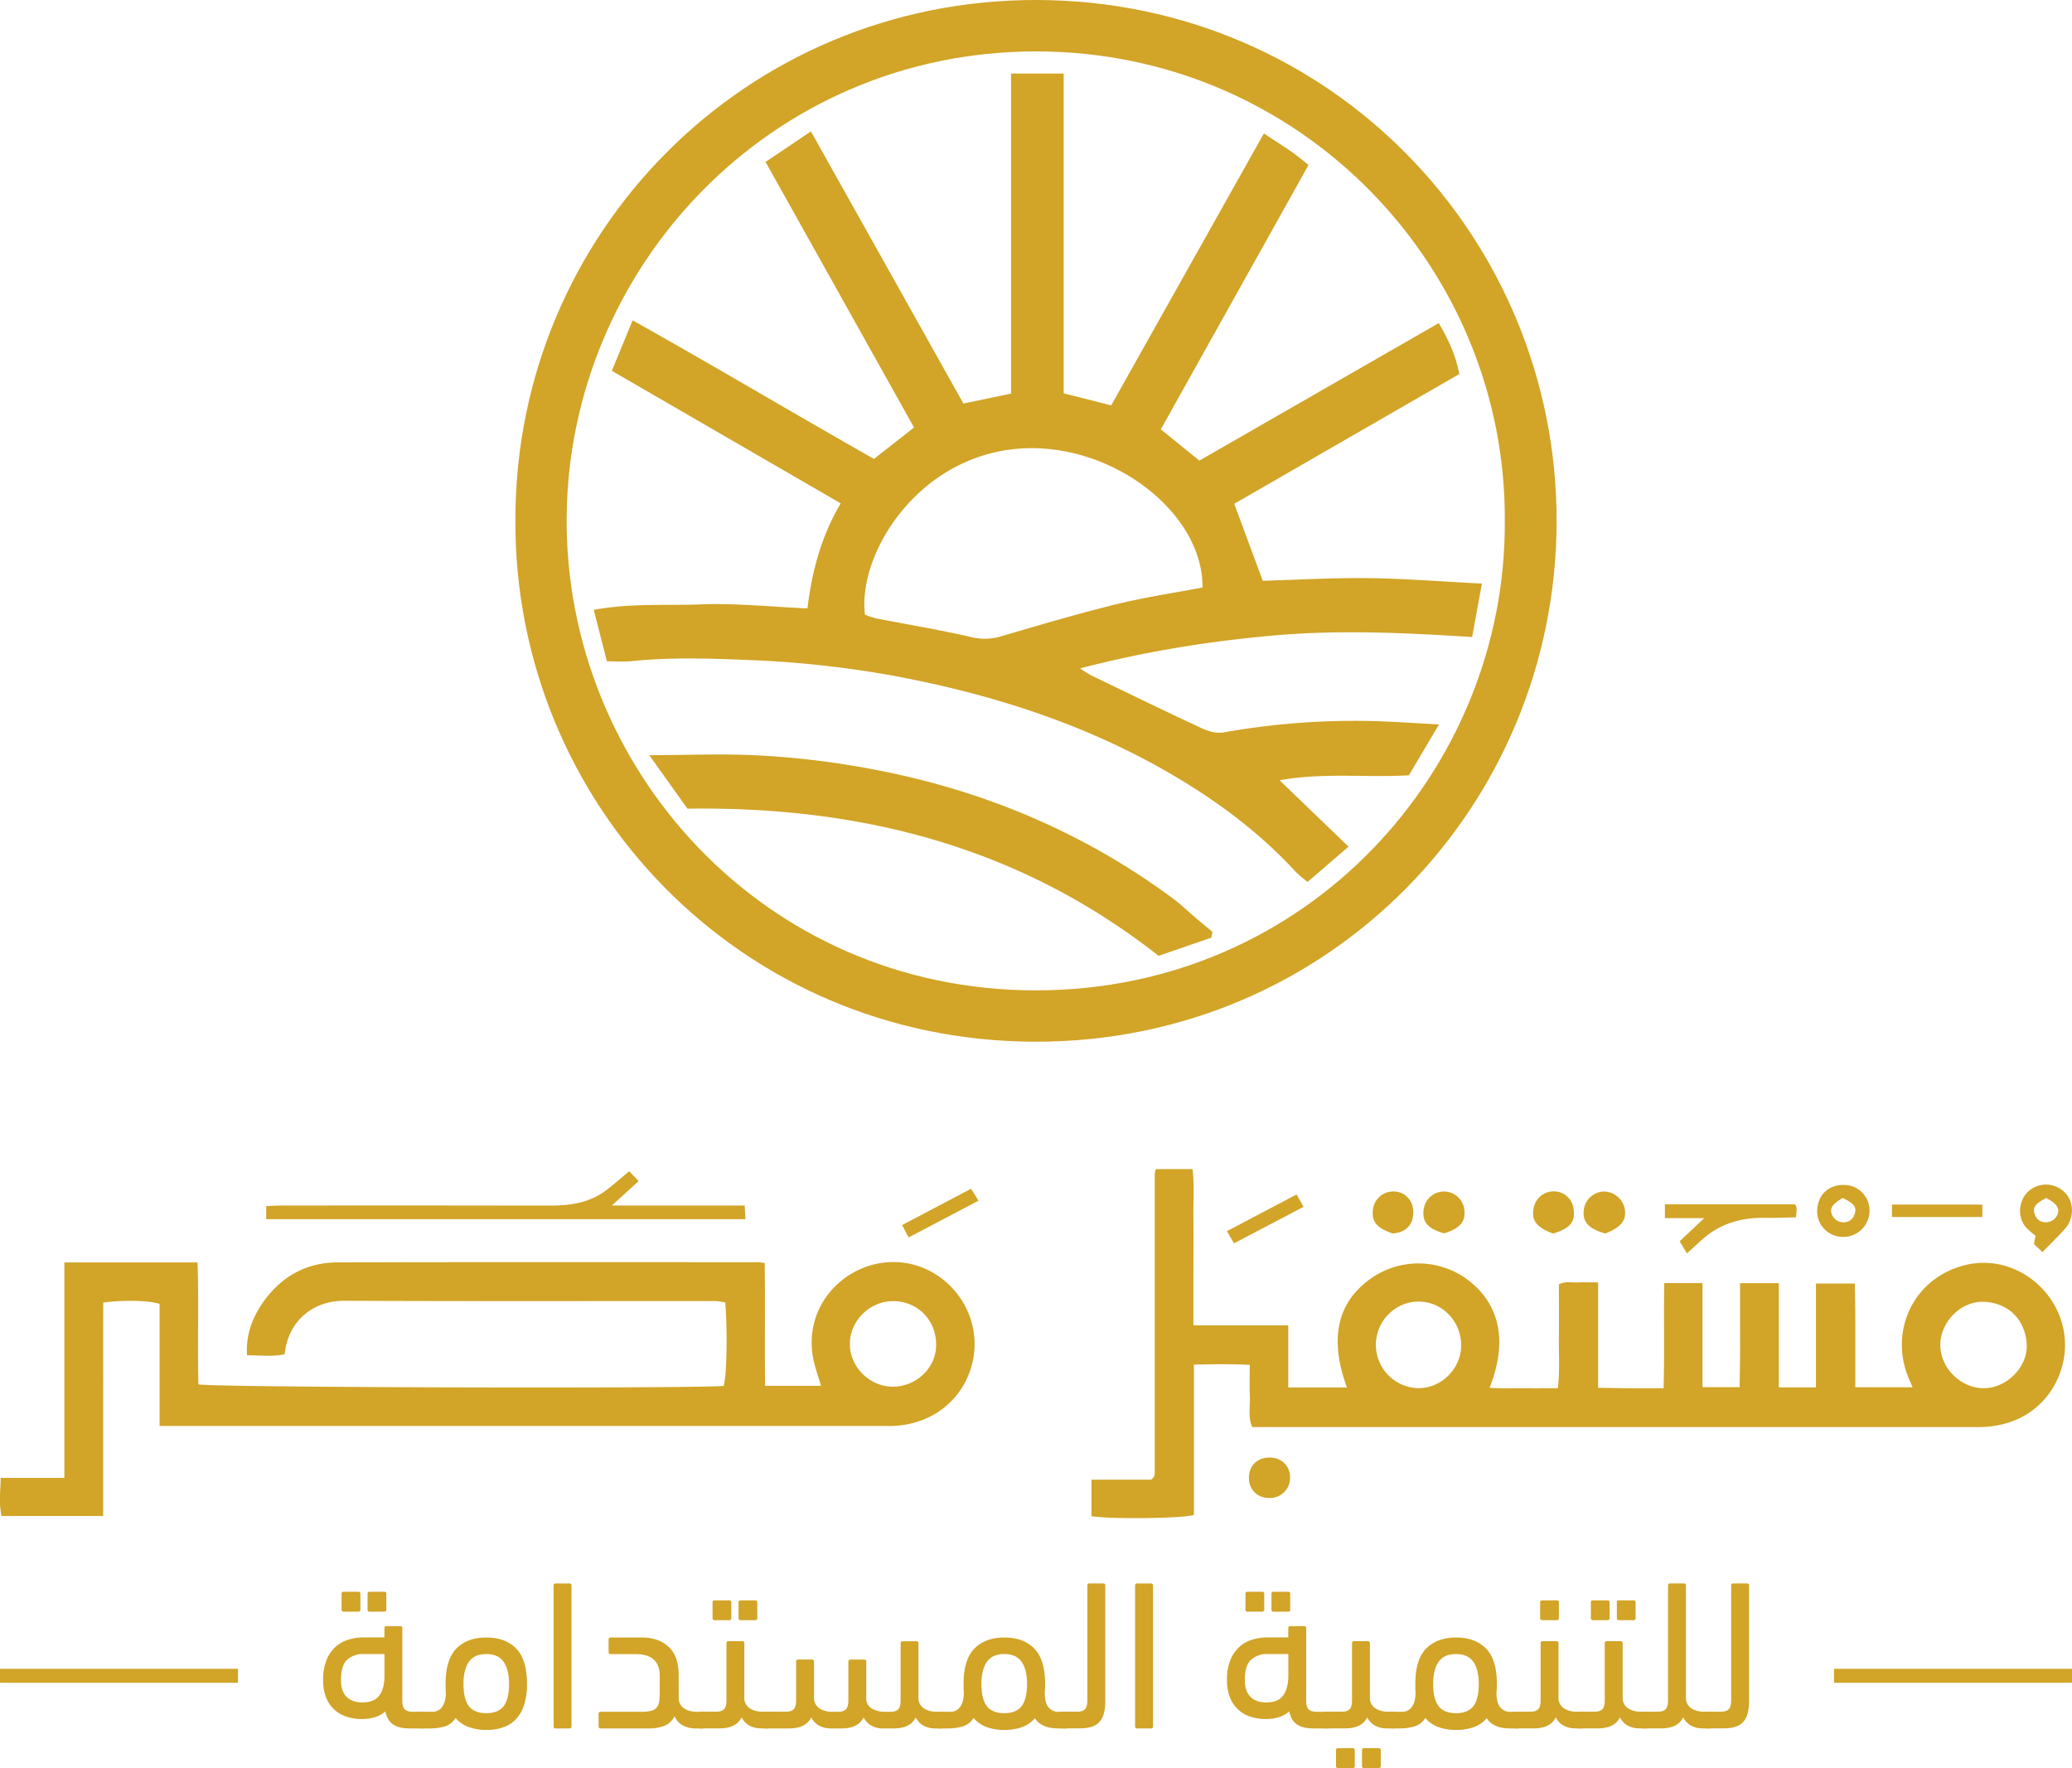 <svg viewBox="0 0 1324.44 1130.05" xmlns="http://www.w3.org/2000/svg"><g fill="#D2A427" opacity="1"><path d="m763.16 872.2v96.06c-7.34 2.34-54.43 2.79-65.48.79v-23.34h38.2c.94-.93 1.19-1.15 1.39-1.39a2.13 2.13 0 0 0 .53-.77 15.07 15.07 0 0 0 .32-1.9 7.87 7.87 0 0 0 0-1c0-1.61 0-3.23 0-4.84q0-92.52 0-185a12.27 12.27 0 0 1 .21-1.91c.05-.32.18-.62.49-1.68h23.45c1.28 10.63.41 21.51.56 32.33.17 11.3 0 22.61 0 33.91v33.66h60.63v39.67h37.5q-17-46.51 15.07-69.48a52.78 52.78 0 0 1 63 1.31c19.97 15.65 24.68 39.31 13.1 68.38 7.52.56 14.73.19 21.91.26s14.09 0 21.76 0c1.33-11.56.51-22.45.65-33.3s0-21.9 0-33.06c4.27-2.23 8.51-1.06 12.56-1.25 3.8-.18 7.63 0 12.53 0v67.35c7.27.1 13.91.23 20.55.28s13.49 0 21.29 0c.67-22.65 0-44.75.44-67.22h24.43v66.55h23.75c.09-7.1.22-14.39.26-21.69s0-14.86 0-22.28v-22.52h24.79v66.63h23.73v-66.39h24.86c.1 6.81.24 14.07.29 21.33v22.29 22.7h36.62c-1.31-3.09-2.53-5.67-3.51-8.35-10.65-29.07 4.59-61.94 37.51-69.84 31.11-7.46 61.68 16.75 63.37 48.59 1.31 24.6-16.33 54.1-53.51 55-2.25.05-4.52 0-6.78 0h-459.23c-2.82-6.67-1.2-13.15-1.48-19.44s-.07-12.87-.07-20.29c-12.02-.63-23.43-.41-35.69-.15zm477.09-12.73c-.07 14.71 12.91 27.74 27.71 27.8 14.53.05 28.28-13.4 27.51-28-.82-15.41-11.17-26.43-27.17-27.23-14.65-.69-27.97 12.76-28.05 27.43zm-306.25.42c0-15.44-12.2-28-27.25-28s-27.41 12.67-27.28 27.92a27.72 27.72 0 0 0 26.76 27.42c14.83.38 27.77-12.39 27.77-27.34z"/><path d="m1078.29 801.1-4.62-7.74 15.68-14.81h-25.13v-8.81h83.21a8.71 8.71 0 0 1 1 2.57 51.76 51.76 0 0 1 -.43 5.74c-6.54.12-12.87.43-19.18.32-13.93-.24-26.85 2.73-38 11.55-3.93 3.17-7.59 6.76-12.53 11.18z"/><path d="m1305.54 800.29-5.44-5.15c.36-1.8.72-3.59 1.08-5.35a54.81 54.81 0 0 1 -5.89-5c-6.2-6.9-5.11-18.29 2.14-24.09a16.9 16.9 0 0 1 24 3.32c4.41 6.13 3.92 15.4-1.49 21.39-4.5 5.04-9.38 9.74-14.4 14.88zm2.35-34.59c-6.89 3.63-8.67 5.95-7.42 9.91 1 3.29 3.21 5.48 6.93 5.63a8.18 8.18 0 0 0 8-5.6c1.05-3.76-.93-6.46-7.51-9.94z"/><path d="m1195 774.21a16.67 16.67 0 0 1 -16.9 16.33 16.34 16.34 0 0 1 -16.51-17.54c.58-9.6 7.5-15.89 17.2-15.64a16.29 16.29 0 0 1 16.21 16.85zm-17.12-8.51c-6.55 3.79-8.31 6.43-7.07 10.2a8.08 8.08 0 0 0 8.21 5.34c3.66-.34 5.79-2.59 6.68-5.94 1.04-4-.76-6.18-7.84-9.6z"/><path d="m1209.35 777.85v-7.94h57.76v7.94z"/><path d="m923.18 788.29c-10.65-2.95-14.39-7.42-13.11-15.62a13.08 13.08 0 0 1 25.78-.49c1.43 8.23-2.13 12.75-12.67 16.11z"/><path d="m1026.1 788.39c-10.53-2.93-14.65-7.5-13.75-14.84a13.36 13.36 0 0 1 13-12 13.84 13.84 0 0 1 13.15 10.76c1.41 7.42-2.08 12.09-12.4 16.08z"/><path d="m890.3 788.37c-10.6-3.52-13.92-7.79-12.58-16.16a13 13 0 0 1 13-10.68 12.46 12.46 0 0 1 12.5 11.11c1 8.82-3.35 14.95-12.92 15.73z"/><path d="m992.82 788.45c-11.07-4.13-14.2-8.63-12.35-17a13 13 0 0 1 12.63-10 12.71 12.71 0 0 1 12.71 10.95c1.29 8.49-1.91 12.49-12.99 16.05z"/><path d="m811.34 957.44c-7.89 0-13.32-5.64-13-13.48.27-7.45 5.5-12.38 13.13-12.37s13 5.14 13.17 12.44a12.9 12.9 0 0 1 -13.3 13.41z"/><path d="m828.79 763.43 4.46 7.91-44.49 23.34-4.48-7.8z"/><path d="m41.15 806.88h85.11c.89 26.07-.12 52.06.56 77.93 7.48 2 312.47 2.82 335.77 1 1.94-6.73 2.5-34.6 1-53.3a39.59 39.59 0 0 0 -6.19-.93c-79.1-.05-158.2.17-237.29-.19-20-.09-36 12.82-38.15 34.18-7.65 1.67-15.53.64-24.08.66-.79-13.06 3.39-24.06 10.26-33.85 11.44-16.3 27.48-25.46 47.49-25.52 89.43-.26 178.86-.13 268.29-.12 1.25 0 2.51.23 4.87.45.4 26.06-.09 52 .27 78.55h35.72c-1.78-6.31-4.09-12.33-5.16-18.56-6-35 23.29-62.41 54.56-60.44 25.9 1.63 46.91 22.94 48.66 48.83 1.81 26.74-17.35 54.09-51.65 55.81-2.25.11-4.52 0-6.78 0h-462.41v-78c-7.22-2.24-23-2.61-36-.85-.14 22.62 0 45.42-.07 68.22v68.19h-64.93c-1.79-7.66-.78-15.53-.53-24.34h40.67v-69.37c.01-22.75 0-45.49.01-68.35zm529.9 24.75c-15-.13-27.82 12.45-27.82 27.39 0 14.48 12.36 27 26.95 27.26 15.2.29 28.34-11.82 28.21-26.92-.15-17.01-13.17-27.76-27.34-27.73z"/><path d="m402.15 748.57 6.09 6.33-17.17 15.6h84.93c.2 3.35.34 5.74.52 8.74h-306.35v-8.4c3.86-.12 7.3-.34 10.75-.34 57.09 0 114.18-.1 171.27.06 12.23 0 23.82-1.77 34-8.87 5.2-3.69 9.89-8.09 15.96-13.12z"/><path d="m625.48 767.4-44.66 23.49-4.19-7.89 44.07-23.21z"/><path d="m329.45 332.28c-.14-182.91 146.89-332.67 333.29-332.28 187.96.39 332.64 152.07 332.26 333.53-.39 181.69-145.44 332.67-333.48 332.28-188.44-.4-332.96-152.25-332.07-333.53zm632.43 1.41c1.42-161.8-129.51-300.81-299.6-300.83s-298.94 138.39-300.07 297.9c-1.14 159.24 125.19 302.17 299.79 302.24 174 .06 300.53-141.35 299.88-299.31z"/><path d="m919.84 463c-7.33 12.38-13.25 22.37-19.25 32.52-27.41 1.62-54.53-1.9-82.68 3.19l44.09 42.44-26.23 22.56c-3-2.56-5.81-4.59-8.14-7.12-22.9-24.77-49.58-44.59-78.63-61.59-55.57-32.47-115.91-51.62-178.73-63.24a660.08 660.08 0 0 0 -94-10c-24.38-1-48.63-1.67-72.92.84-4.84.5-9.76.07-15.41.07l-8.42-32.88c23.56-4.41 46.15-2.64 68.43-3.5s44.84 1.56 68.19 2.58c2.84-23.35 8.59-45.82 21.27-67.14l-146.31-84.73c4.49-10.91 8.57-20.8 13.28-32.25 52.3 29.24 102.8 59.46 154.25 88.55l25.64-20.05-94.92-169.76 29-19.51c32.58 58.15 64.67 115.4 97.47 173.93l30.46-6.35v-204.56h33.62v204.4l30.39 7.7 97.59-173.8c6.8 4.49 12.46 8.1 18 11.91 3.28 2.27 6.32 4.88 10.57 8.19l-94.45 169 24.65 20 153-87.89c6 10.18 10.86 20.39 13.12 32.56l-143.84 82.93 18.23 49.2c21.8-.6 45.08-2 68.35-1.68s46.7 2.2 71.73 3.49l-6.24 34.12c-42.86-2.69-84.62-4.68-126.51-1-41.39 3.68-82.15 10.13-124.09 21.05a81.32 81.32 0 0 0 7 4.43c23.53 11.36 47 22.81 70.7 33.81 4.24 2 9.63 3.49 14 2.71a476.56 476.56 0 0 1 94.25-7.3c13.53.34 26.98 1.31 43.49 2.17zm-151.18-87.5c.39-46.76-55.29-90.76-112.52-89-67.34 2.1-108.1 66.22-103.25 106.34a53.48 53.48 0 0 0 7.15 2.4c20.3 4 40.75 7.27 60.88 12a36.56 36.56 0 0 0 19.65-.73c24.16-7.06 48.3-14.24 72.72-20.24 18.26-4.5 36.95-7.27 55.37-10.77z"/><path d="m774.28 599.3-33.7 11.62c-88.83-69.84-190.31-95.64-301.14-94.06l-24.44-34.21c25.44 0 48.46-1.09 71.33.26a547.77 547.77 0 0 1 102.67 15.62c58.69 14.92 112.63 40 161.28 76.12 4.69 3.49 8.88 7.64 13.34 11.44 3.78 3.21 7.61 6.35 11.42 9.53-.27 1.22-.52 2.45-.76 3.68z"/><path d="m245.72 1046.56v-5.86a1.2 1.2 0 0 1 1.36-1.36h8.72a1.2 1.2 0 0 1 1.36 1.36v46.17c0 2.72.52 4.61 1.57 5.65s2.7 1.57 5 1.57h6q5.44 0 5.45 5.45 0 3.4-1.29 4.29a7.57 7.57 0 0 1 -4.16.88h-8c-4.45 0-7.93-.83-10.42-2.52s-4.16-4.46-5-8.37a17.91 17.91 0 0 1 -6.54 3.68 27.22 27.22 0 0 1 -8.31 1.22 31.41 31.41 0 0 1 -9.87-1.5 20.61 20.61 0 0 1 -13.15-12.32 29.51 29.51 0 0 1 -1.9-11.1 33.18 33.18 0 0 1 2.17-12.81 23.26 23.26 0 0 1 5.72-8.37 21.28 21.28 0 0 1 8.25-4.63 33 33 0 0 1 9.73-1.43zm-14.16 41.54q7.75 0 11-4.57t3.2-12.73v-13.62h-13.39a15 15 0 0 0 -10.42 3.61q-4 3.62-4 13 0 7.08 3.54 10.69t10.07 3.62zm-11.85-58a1.21 1.21 0 0 1 -1.37-1.36v-10a1.21 1.21 0 0 1 1.37-1.36h9.29a1.2 1.2 0 0 1 1.36 1.36v10a1.21 1.21 0 0 1 -1.36 1.36zm16.61 0a1.2 1.2 0 0 1 -1.36-1.36v-10a1.2 1.2 0 0 1 1.36-1.36h9.26a1.21 1.21 0 0 1 1.37 1.36v10a1.21 1.21 0 0 1 -1.37 1.36z"/><path d="m310.82 1105.67a32.22 32.22 0 0 1 -11.3-1.84 20.11 20.11 0 0 1 -8.31-5.79 12.36 12.36 0 0 1 -7.35 5.52 33.58 33.58 0 0 1 -8.31 1.15h-5.86q-5.44 0-5.44-5.44 0-3.4 1.29-4.29a7.52 7.52 0 0 1 4.15-.89h6.81a7.85 7.85 0 0 0 3-.61 7.23 7.23 0 0 0 2.72-2 10.8 10.8 0 0 0 2-3.82 19.93 19.93 0 0 0 .75-5.92c-.09-.91-.14-1.79-.14-2.66v-2.79q0-15.66 6.95-22.68t19.06-7q12.14 0 19.07 7t6.95 22.68a42.68 42.68 0 0 1 -1.84 13.34 24 24 0 0 1 -5.17 9.13 20.28 20.28 0 0 1 -8.18 5.25 32.56 32.56 0 0 1 -10.85 1.66zm0-48.49q-7.62 0-11.1 5t-3.47 14q0 9.81 3.47 14.3t11.1 4.5q7.64 0 11.11-4.5t3.47-14.3q0-9-3.47-14t-11.11-5z"/><path d="m365.3 1103.35a1.2 1.2 0 0 1 -1.36 1.36h-8.71a1.21 1.21 0 0 1 -1.37-1.36v-89.89a1.21 1.21 0 0 1 1.37-1.36h8.71a1.2 1.2 0 0 1 1.36 1.36z"/><path d="m433.82 1084.83a7.89 7.89 0 0 0 3.33 7q3.35 2.31 8.92 2.31h1.5a6.22 6.22 0 0 1 4.09 1.16 4.88 4.88 0 0 1 1.36 3.88c0 2.36-.44 3.88-1.29 4.56a6.72 6.72 0 0 1 -4.16 1h-2.86a17.23 17.23 0 0 1 -8.31-2 10.91 10.91 0 0 1 -5.18-5.93 12.6 12.6 0 0 1 -6.39 6.2 27.92 27.92 0 0 1 -10.63 1.7h-30.2a1.2 1.2 0 0 1 -1.36-1.36v-7.9a1.2 1.2 0 0 1 1.36-1.36h26a24.77 24.77 0 0 0 6.13-.61 6.85 6.85 0 0 0 3.54-2 7.69 7.69 0 0 0 1.63-3.75 33.89 33.89 0 0 0 .41-5.86v-10.89q0-13.76-15.52-13.76h-15.8a1.2 1.2 0 0 1 -1.37-1.36v-7.9a1.2 1.2 0 0 1 1.37-1.36h20q10.35 0 16.89 5.85t6.54 18.39z"/><path d="m448.52 1104.71a7.14 7.14 0 0 1 -4.09-1c-.9-.63-1.35-1.91-1.35-3.81 0-2.27.42-3.82 1.29-4.63a5.87 5.87 0 0 1 4.15-1.23h9.26q3.41 0 5-1.57c1.05-1 1.57-2.93 1.57-5.65v-36.5a1.2 1.2 0 0 1 1.36-1.36h8.72a1.2 1.2 0 0 1 1.36 1.36v34.46a7.89 7.89 0 0 0 3.34 7c2.22 1.54 5.2 2.31 8.92 2.31h1.63a6.2 6.2 0 0 1 4.09 1.16 4.84 4.84 0 0 1 1.36 3.88q0 3.54-1.29 4.56a6.7 6.7 0 0 1 -4.16 1h-3a15.66 15.66 0 0 1 -7.63-1.77 11.9 11.9 0 0 1 -5-5.31q-3.4 7.08-14.16 7.08zm8.31-69.19a1.2 1.2 0 0 1 -1.36-1.36v-9.94a1.2 1.2 0 0 1 1.36-1.36h9.26a1.2 1.2 0 0 1 1.36 1.36v9.94a1.2 1.2 0 0 1 -1.36 1.36zm16.62 0a1.21 1.21 0 0 1 -1.37-1.36v-9.94a1.21 1.21 0 0 1 1.37-1.36h9.26a1.2 1.2 0 0 1 1.36 1.36v9.94a1.2 1.2 0 0 1 -1.36 1.36z"/><path d="m531.19 1104.71a15.65 15.65 0 0 1 -7.62-1.77 11.9 11.9 0 0 1 -5-5.31q-3.4 7.08-14.17 7.08h-14.75a7.11 7.11 0 0 1 -4.08-1c-.91-.63-1.36-1.91-1.36-3.81 0-2.27.43-3.82 1.29-4.63a5.88 5.88 0 0 1 4.15-1.23h12.67q3.4 0 5-1.57c1-1 1.57-2.93 1.57-5.65v-24.79a1.2 1.2 0 0 1 1.36-1.36h8.72a1.21 1.21 0 0 1 1.36 1.36v22.75a8 8 0 0 0 3.27 7 14.8 14.8 0 0 0 8.71 2.31h3.41q3.4 0 5-1.57c1-1 1.57-2.93 1.57-5.65v-24.79a1.2 1.2 0 0 1 1.36-1.36h8.71a1.21 1.21 0 0 1 1.37 1.36v23.29a7.24 7.24 0 0 0 3.4 6.54 16.22 16.22 0 0 0 8.86 2.18h3.13q3.41 0 5-1.57c1-1 1.57-2.93 1.57-5.65v-36.5a1.2 1.2 0 0 1 1.31-1.37h8.71a1.21 1.21 0 0 1 1.37 1.36v34.46a7.89 7.89 0 0 0 3.34 7q3.33 2.31 8.92 2.31h1.49a6.2 6.2 0 0 1 4.09 1.16 4.84 4.84 0 0 1 1.36 3.88q0 3.54-1.29 4.56a6.7 6.7 0 0 1 -4.16 1h-2.86a15.65 15.65 0 0 1 -7.62-1.77 11.9 11.9 0 0 1 -5-5.31q-3.42 7.08-14.17 7.08h-6.54a15.65 15.65 0 0 1 -7.62-1.77 11.9 11.9 0 0 1 -5-5.31q-3.4 7.08-14.17 7.08z"/><path d="m641.93 1105.67a32.24 32.24 0 0 1 -11.31-1.84 20.11 20.11 0 0 1 -8.31-5.79 12.31 12.31 0 0 1 -7.35 5.52 33.58 33.58 0 0 1 -8.31 1.15h-5.86q-5.44 0-5.44-5.44 0-3.4 1.29-4.29a7.52 7.52 0 0 1 4.15-.89h6.81a7.85 7.85 0 0 0 3-.61 7.15 7.15 0 0 0 2.72-2 10.8 10.8 0 0 0 2-3.82 19.93 19.93 0 0 0 .75-5.92c-.09-.91-.14-1.79-.14-2.66v-2.79q0-15.66 7-22.68t19.07-7q12.12 0 19.06 7t7 22.68c0 1 0 2-.07 3s-.11 2-.2 2.86q.14 6.93 2.79 9.46a8.14 8.14 0 0 0 5.65 2.52h3.95a6.2 6.2 0 0 1 4.09 1.16 4.84 4.84 0 0 1 1.36 3.88q0 3.54-1.29 4.56a6.7 6.7 0 0 1 -4.16 1h-3c-1.27 0-2.64-.06-4.09-.2a19.94 19.94 0 0 1 -4.29-.88 16 16 0 0 1 -4-2 11.48 11.48 0 0 1 -3.27-3.47 19.62 19.62 0 0 1 -8.3 5.72 33.06 33.06 0 0 1 -11.3 1.77zm0-48.49q-7.63 0-11.11 5t-3.47 14q0 9.81 3.47 14.3t11.11 4.5q7.62 0 11.1-4.5t3.47-14.3q0-9-3.47-14t-11.1-5z"/><path d="m679.92 1104.71a7.11 7.11 0 0 1 -4.08-1c-.91-.63-1.36-1.91-1.36-3.81 0-2.27.43-3.82 1.29-4.63a5.88 5.88 0 0 1 4.15-1.23h8.58q3.4 0 5-1.57c1-1 1.56-2.93 1.56-5.65v-73.41a1.2 1.2 0 0 1 1.37-1.36h8.71a1.2 1.2 0 0 1 1.36 1.36v74.09q0 8.87-3.67 13t-12.26 4.15z"/><path d="m737 1103.35a1.2 1.2 0 0 1 -1.36 1.36h-8.71a1.21 1.21 0 0 1 -1.37-1.36v-89.89a1.21 1.21 0 0 1 1.37-1.36h8.71a1.2 1.2 0 0 1 1.36 1.36z"/><path d="m823.48 1046.56v-5.86a1.21 1.21 0 0 1 1.37-1.36h8.71a1.2 1.2 0 0 1 1.36 1.36v46.17c0 2.72.52 4.61 1.57 5.65s2.7 1.57 5 1.57h6q5.44 0 5.45 5.45 0 3.4-1.29 4.29a7.57 7.57 0 0 1 -4.16.88h-8c-4.44 0-7.92-.83-10.42-2.52s-4.14-4.46-5-8.37a17.91 17.91 0 0 1 -6.54 3.68 27.27 27.27 0 0 1 -8.31 1.22 31.52 31.52 0 0 1 -9.88-1.5 20.62 20.62 0 0 1 -13.14-12.32 29.5 29.5 0 0 1 -1.91-11.1 33.17 33.17 0 0 1 2.18-12.81 23.26 23.26 0 0 1 5.72-8.37 21.39 21.39 0 0 1 8.24-4.63 33.14 33.14 0 0 1 9.74-1.43zm-14.17 41.54q7.77 0 11-4.57t3.2-12.73v-13.62h-13.38a15 15 0 0 0 -10.42 3.61c-2.67 2.41-4 6.74-4 13q0 7.08 3.55 10.69t10.05 3.62zm-11.85-58a1.2 1.2 0 0 1 -1.36-1.36v-10a1.2 1.2 0 0 1 1.36-1.36h9.27a1.2 1.2 0 0 1 1.36 1.36v10a1.21 1.21 0 0 1 -1.36 1.36zm16.62 0a1.21 1.21 0 0 1 -1.36-1.36v-10a1.2 1.2 0 0 1 1.36-1.36h9.26a1.21 1.21 0 0 1 1.37 1.36v10a1.21 1.21 0 0 1 -1.37 1.36z"/><path d="m848.41 1104.71a7.18 7.18 0 0 1 -4.1-1c-.9-.63-1.35-1.91-1.35-3.81 0-2.27.43-3.82 1.29-4.63a5.91 5.91 0 0 1 4.16-1.23h9.25c2.28 0 3.93-.52 5-1.57s1.56-2.93 1.56-5.65v-36.5a1.21 1.21 0 0 1 1.37-1.36h8.71a1.2 1.2 0 0 1 1.36 1.36v34.46a7.92 7.92 0 0 0 3.34 7q3.35 2.31 8.92 2.31h1.64a6.17 6.17 0 0 1 4.08 1.16 4.85 4.85 0 0 1 1.37 3.88c0 2.36-.43 3.88-1.3 4.56a6.64 6.64 0 0 1 -4.15 1h-3a15.6 15.6 0 0 1 -7.62-1.77 11.87 11.87 0 0 1 -5-5.31q-3.4 7.08-14.16 7.08zm6.94 25.34a1.2 1.2 0 0 1 -1.36-1.36v-10a1.2 1.2 0 0 1 1.36-1.36h9.26a1.21 1.21 0 0 1 1.37 1.36v10a1.21 1.21 0 0 1 -1.37 1.36zm16.62 0a1.2 1.2 0 0 1 -1.36-1.36v-10a1.2 1.2 0 0 1 1.36-1.36h9.26a1.2 1.2 0 0 1 1.36 1.36v10a1.21 1.21 0 0 1 -1.36 1.36z"/><path d="m930.67 1105.67a32.14 32.14 0 0 1 -11.3-1.84 20.2 20.2 0 0 1 -8.32-5.79 12.32 12.32 0 0 1 -7.34 5.52 33.65 33.65 0 0 1 -8.32 1.15h-5.85q-5.44 0-5.45-5.44 0-3.4 1.29-4.29a7.56 7.56 0 0 1 4.16-.89h6.81a7.8 7.8 0 0 0 3-.61 7.26 7.26 0 0 0 2.73-2 10.8 10.8 0 0 0 2-3.82 19.93 19.93 0 0 0 .75-5.92c-.09-.91-.14-1.79-.14-2.66v-2.79q0-15.66 7-22.68t19.07-7q12.12 0 19.07 7t7 22.68c0 1 0 2-.08 3s-.11 2-.2 2.86q.14 6.93 2.8 9.46a8.11 8.11 0 0 0 5.64 2.52h4a6.19 6.19 0 0 1 4.08 1.16 4.85 4.85 0 0 1 1.37 3.88c0 2.36-.44 3.88-1.3 4.56a6.66 6.66 0 0 1 -4.15 1h-3c-1.27 0-2.63-.06-4.09-.2a19.94 19.94 0 0 1 -4.29-.88 16 16 0 0 1 -4-2 11.58 11.58 0 0 1 -3.26-3.47 19.65 19.65 0 0 1 -8.31 5.72 33.06 33.06 0 0 1 -11.37 1.77zm0-48.49q-7.63 0-11.1 5t-3.47 14q0 9.81 3.47 14.3t11.1 4.5q7.62 0 11.1-4.5c2.31-3 3.48-7.76 3.48-14.3 0-6-1.17-10.67-3.48-14s-6.02-5-11.1-5z"/><path d="m969.62 1104.71a7.12 7.12 0 0 1 -4.09-1c-.9-.63-1.35-1.91-1.35-3.81 0-2.27.42-3.82 1.29-4.63a5.87 5.87 0 0 1 4.15-1.23h8.58q3.4 0 5-1.57c1.05-1 1.57-2.93 1.57-5.65v-36.5a1.2 1.2 0 0 1 1.36-1.36h8.72a1.21 1.21 0 0 1 1.36 1.36v34.46a7.91 7.91 0 0 0 3.33 7q3.35 2.31 8.92 2.31h1.64a6.15 6.15 0 0 1 4.08 1.16 4.85 4.85 0 0 1 1.37 3.88q0 3.54-1.29 4.56a6.7 6.7 0 0 1 -4.16 1h-3a15.64 15.64 0 0 1 -7.63-1.77 11.9 11.9 0 0 1 -5-5.31q-3.4 7.08-14.17 7.08zm16.21-69.19a1.21 1.21 0 0 1 -1.37-1.36v-9.94a1.21 1.21 0 0 1 1.37-1.36h9.26a1.2 1.2 0 0 1 1.36 1.36v9.94a1.2 1.2 0 0 1 -1.36 1.36z"/><path d="m1009.94 1104.71a7.12 7.12 0 0 1 -4.09-1c-.9-.63-1.36-1.91-1.36-3.81 0-2.27.43-3.82 1.29-4.63a5.91 5.91 0 0 1 4.16-1.23h9.26c2.27 0 3.92-.52 5-1.57s1.56-2.93 1.56-5.65v-36.5a1.21 1.21 0 0 1 1.37-1.36h8.72a1.2 1.2 0 0 1 1.36 1.36v34.46a7.91 7.91 0 0 0 3.33 7q3.35 2.31 8.92 2.31h1.64a6.2 6.2 0 0 1 4.09 1.16 4.88 4.88 0 0 1 1.36 3.88c0 2.36-.43 3.88-1.3 4.56a6.64 6.64 0 0 1 -4.15 1h-3a15.64 15.64 0 0 1 -7.63-1.77 11.85 11.85 0 0 1 -5-5.31q-3.42 7.08-14.17 7.08zm8.31-69.19a1.2 1.2 0 0 1 -1.36-1.36v-9.94a1.2 1.2 0 0 1 1.36-1.36h9.26a1.2 1.2 0 0 1 1.36 1.36v9.94a1.2 1.2 0 0 1 -1.36 1.36zm16.61 0a1.2 1.2 0 0 1 -1.36-1.36v-9.94a1.2 1.2 0 0 1 1.36-1.36h9.26a1.21 1.21 0 0 1 1.37 1.36v9.94a1.21 1.21 0 0 1 -1.37 1.36z"/><path d="m1051.06 1104.71a7.11 7.11 0 0 1 -4.08-1c-.91-.63-1.36-1.91-1.36-3.81 0-2.27.43-3.82 1.29-4.63a5.88 5.88 0 0 1 4.15-1.23h8.59q3.4 0 5-1.57c1-1 1.57-2.93 1.57-5.65v-73.41a1.2 1.2 0 0 1 1.36-1.36h8.71a1.21 1.21 0 0 1 1.37 1.36v71.37a7.89 7.89 0 0 0 3.33 7c2.22 1.54 5.2 2.31 8.92 2.31h1.64a6.19 6.19 0 0 1 4.08 1.16 4.85 4.85 0 0 1 1.37 3.88c0 2.36-.44 3.88-1.3 4.56a6.66 6.66 0 0 1 -4.15 1h-3a15.69 15.69 0 0 1 -7.63-1.77 12 12 0 0 1 -5-5.31q-3.39 7.08-14.16 7.08z"/><path d="m1091.39 1104.71a7.18 7.18 0 0 1 -4.1-1c-.9-.63-1.36-1.91-1.36-3.81 0-2.27.44-3.82 1.3-4.63a5.91 5.91 0 0 1 4.16-1.23h8.61q3.4 0 5-1.57c1-1 1.56-2.93 1.56-5.65v-73.41a1.2 1.2 0 0 1 1.37-1.36h8.71a1.2 1.2 0 0 1 1.36 1.36v74.09q0 8.87-3.67 13t-12.26 4.15z"/><path d="m.5 1066.6h151.63a0 0 0 0 1 0 0v8.95a0 0 0 0 1 0 0h-151.63a.5.5 0 0 1 -.5-.5v-7.95a.5.5 0 0 1 .5-.5z"/><path d="m1172.81 1066.6h151.63a0 0 0 0 1 0 0v8.95a0 0 0 0 1 0 0h-151.63a.5.5 0 0 1 -.5-.5v-7.95a.5.5 0 0 1 .5-.5z" transform="matrix(-1 0 0 -1 2496.75 2142.15)"/></g></svg>
